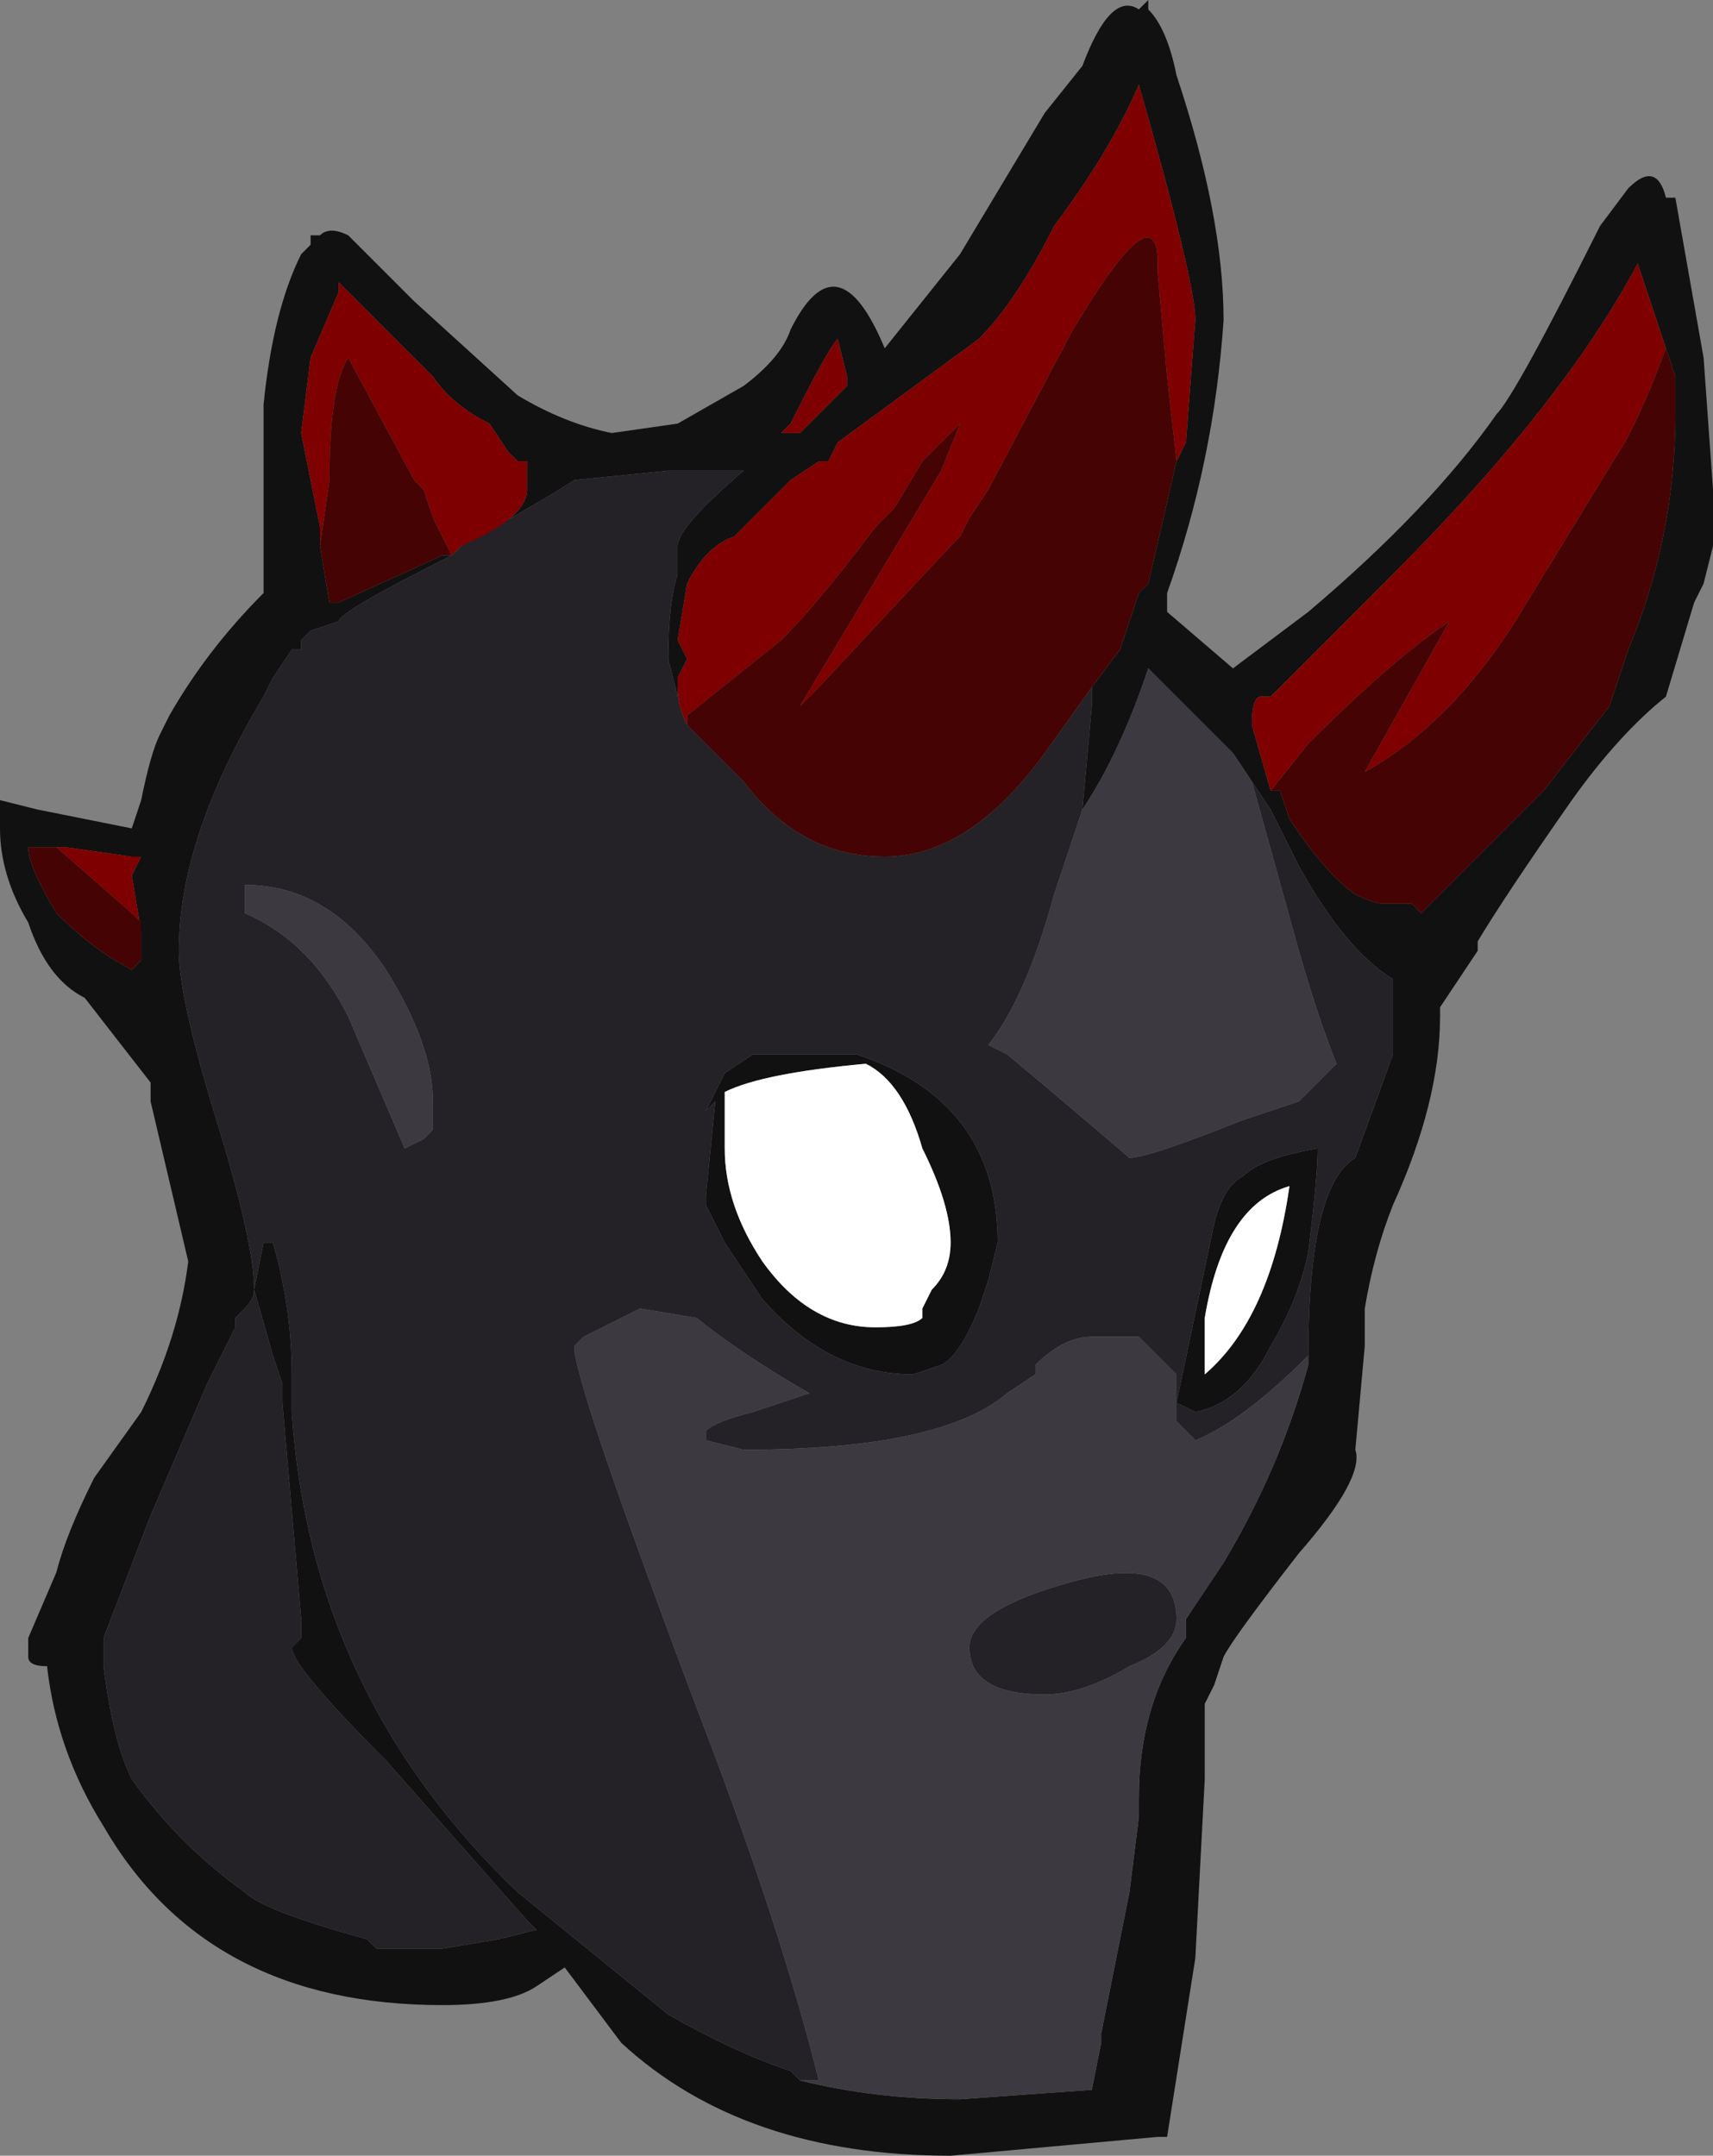 <?xml version="1.0" encoding="UTF-8" standalone="no"?>
<svg xmlns:ffdec="https://www.free-decompiler.com/flash" xmlns:xlink="http://www.w3.org/1999/xlink" ffdec:objectType="frame" height="80.15px" width="63.7px" xmlns="http://www.w3.org/2000/svg">
  <rect width="100%" height="100%" fill="#808080" stroke="none"/>
  <g transform="matrix(1.0, 0.0, 0.0, 1.0, 26.95, 40.25)">
    <use ffdec:characterId="1550" height="11.45" transform="matrix(7.0, 0.0, 0.0, 7.0, -26.95, -40.25)" width="9.1" xlink:href="#shape0"/>
  </g>
  <defs>
    <g id="shape0" transform="matrix(1.0, 0.0, 0.0, 1.0, 3.85, 5.75)">
      <path d="M5.05 -4.7 L5.2 -3.85 5.25 -3.15 Q5.25 -3.0 5.25 -2.85 L5.2 -2.65 5.15 -2.55 5.0 -2.05 Q4.75 -1.85 4.5 -1.5 4.15 -1.0 4.0 -0.75 L4.0 -0.7 3.8 -0.4 3.8 -0.35 Q3.8 0.1 3.55 0.65 3.45 0.9 3.4 1.2 L3.4 1.4 3.35 1.95 Q3.4 2.1 3.05 2.5 2.7 2.95 2.65 3.05 L2.6 3.2 2.55 3.3 2.55 3.7 2.5 4.65 2.35 5.6 2.3 5.6 1.2 5.7 Q0.1 5.7 -0.55 5.1 L-0.85 4.7 -1.0 4.8 Q-1.15 4.9 -1.5 4.9 -2.75 4.9 -3.3 3.95 -3.55 3.55 -3.6 3.1 -3.7 3.1 -3.7 3.05 L-3.7 2.95 -3.55 2.6 Q-3.5 2.4 -3.35 2.1 L-3.1 1.75 Q-2.9 1.35 -2.85 0.95 L-3.05 0.1 -3.05 0.0 -3.4 -0.45 Q-3.6 -0.55 -3.7 -0.85 -3.85 -1.1 -3.85 -1.35 L-3.85 -1.5 -3.65 -1.45 -3.15 -1.35 -3.1 -1.5 Q-3.05 -1.75 -3.0 -1.85 L-2.95 -1.95 Q-2.75 -2.3 -2.45 -2.6 L-2.45 -3.6 Q-2.4 -4.1 -2.25 -4.4 L-2.2 -4.45 -2.2 -4.5 -2.15 -4.5 Q-2.1 -4.55 -2.0 -4.5 L-1.65 -4.15 -1.1 -3.65 Q-0.85 -3.5 -0.6 -3.45 L-0.25 -3.5 0.1 -3.7 Q0.3 -3.85 0.35 -4.0 0.6 -4.5 0.85 -3.9 L1.25 -4.4 1.7 -5.15 1.9 -5.4 Q2.05 -5.8 2.2 -5.7 L2.25 -5.75 2.25 -5.7 Q2.35 -5.6 2.4 -5.35 2.65 -4.6 2.65 -4.05 2.6 -3.3 2.35 -2.6 L2.35 -2.5 2.7 -2.2 3.1 -2.5 Q3.75 -3.05 4.1 -3.55 4.2 -3.65 4.65 -4.55 L4.8 -4.75 Q4.95 -4.9 5.0 -4.7 L5.05 -4.7 M5.0 -3.9 L4.85 -4.35 Q4.45 -3.6 3.55 -2.7 L2.9 -2.05 2.85 -2.05 Q2.8 -2.05 2.8 -1.9 L2.9 -1.55 2.95 -1.55 3.0 -1.4 Q3.2 -1.1 3.35 -1.0 3.45 -0.95 3.5 -0.95 3.6 -0.95 3.65 -0.95 L3.7 -0.9 4.35 -1.55 4.7 -2.0 4.8 -2.3 Q5.05 -2.9 5.05 -3.55 L5.05 -3.75 5.0 -3.9 M0.6 -3.95 Q0.55 -3.9 0.35 -3.5 L0.3 -3.45 0.4 -3.45 0.65 -3.7 0.65 -3.75 0.6 -3.95 M2.4 -3.3 L2.45 -3.4 2.5 -4.05 Q2.5 -4.25 2.2 -5.3 2.05 -4.95 1.75 -4.55 1.55 -4.15 1.35 -3.95 L0.6 -3.4 0.55 -3.3 0.5 -3.3 0.35 -3.2 0.05 -2.9 Q-0.1 -2.85 -0.2 -2.65 L-0.25 -2.35 -0.2 -2.25 -0.25 -2.15 -0.25 -2.05 -0.3 -2.25 Q-0.3 -2.55 -0.25 -2.7 L-0.25 -2.85 Q-0.25 -2.95 0.1 -3.25 L-0.3 -3.25 -0.8 -3.2 Q-0.95 -3.1 -1.4 -2.85 -1.05 -3.0 -1.05 -3.15 L-1.05 -3.3 -1.1 -3.3 -1.15 -3.35 -1.25 -3.5 Q-1.45 -3.6 -1.55 -3.75 L-2.05 -4.25 -2.05 -4.2 -2.2 -3.85 -2.25 -3.45 -2.15 -2.95 -2.15 -2.85 -2.1 -2.55 -2.05 -2.55 -1.5 -2.8 -1.45 -2.8 Q-2.05 -2.5 -2.05 -2.45 L-2.2 -2.4 -2.25 -2.35 -2.25 -2.3 -2.3 -2.3 -2.4 -2.15 -2.45 -2.05 Q-2.9 -1.3 -2.9 -0.7 -2.9 -0.45 -2.7 0.2 -2.5 0.85 -2.5 1.1 -2.5 1.15 -2.55 1.2 L-2.6 1.25 -2.6 1.3 -2.75 1.6 -3.05 2.3 -3.3 2.95 -3.3 3.1 Q-3.25 3.5 -3.15 3.7 -2.9 4.05 -2.55 4.3 -2.45 4.4 -1.9 4.55 L-1.85 4.6 -1.5 4.6 -1.2 4.55 -1.0 4.5 -1.05 4.45 -1.8 3.6 Q-2.3 3.1 -2.3 3.0 L-2.25 2.95 -2.25 2.85 -2.35 1.7 -2.35 1.6 -2.4 1.45 -2.5 1.1 -2.45 0.85 -2.4 0.85 Q-2.3 1.2 -2.3 1.55 L-2.3 1.75 Q-2.2 3.25 -1.1 4.3 L-0.3 4.95 Q0.05 5.15 0.35 5.25 L0.4 5.3 Q0.8 5.4 1.25 5.4 L1.95 5.35 2.0 5.1 2.0 5.05 2.15 4.3 2.2 3.9 2.2 3.8 Q2.2 3.3 2.45 2.95 L2.45 2.85 2.65 2.55 Q2.95 2.05 3.1 1.5 L3.1 1.45 Q3.1 0.55 3.35 0.4 L3.55 -0.15 3.55 -0.55 Q3.3 -0.7 3.05 -1.15 L2.9 -1.45 2.8 -1.6 2.7 -1.75 2.25 -2.2 Q2.1 -1.75 1.9 -1.45 L1.95 -2.0 1.95 -2.1 2.1 -2.3 2.2 -2.6 2.25 -2.65 2.4 -3.3 M0.0 -0.05 L0.15 -0.15 0.7 -0.15 Q1.45 0.1 1.45 0.85 L1.4 1.05 1.35 1.2 Q1.25 1.45 1.15 1.5 L1.0 1.55 Q0.55 1.55 0.2 1.15 L0.0 0.85 -0.1 0.65 -0.1 0.6 -0.05 0.1 -0.1 0.15 0.0 -0.05 M3.0 0.55 Q2.65 0.65 2.55 1.25 L2.55 1.55 Q2.9 1.25 3.0 0.55 M2.4 1.7 L2.6 0.75 Q2.65 0.55 2.75 0.5 2.85 0.4 3.15 0.35 3.15 0.5 3.1 0.9 3.05 1.15 2.9 1.4 2.75 1.7 2.5 1.75 L2.4 1.7 M1.05 0.35 Q0.95 0.0 0.75 -0.1 0.2 -0.05 0.0 0.05 L0.0 0.35 Q0.0 0.65 0.2 0.95 0.45 1.3 0.8 1.3 1.0 1.3 1.05 1.25 L1.05 1.2 1.1 1.1 Q1.2 1.0 1.2 0.85 1.2 0.65 1.05 0.35 M-1.45 -2.8 L-1.4 -2.85 -1.45 -2.8 M-3.55 -1.25 L-3.7 -1.25 Q-3.7 -1.15 -3.55 -0.9 -3.35 -0.7 -3.15 -0.6 L-3.1 -0.65 -3.1 -0.8 -3.15 -1.1 -3.1 -1.2 -3.15 -1.2 -3.5 -1.25 -3.55 -1.25" fill="#111111" fill-rule="evenodd" stroke="none"/>
      <path d="M-0.25 -2.15 L-0.25 -2.1 Q-0.25 -2.0 -0.2 -1.9 L0.1 -1.6 Q0.4 -1.2 0.85 -1.2 1.3 -1.2 1.7 -1.75 L1.95 -2.1 1.95 -2.0 1.9 -1.45 1.75 -1.0 Q1.6 -0.45 1.4 -0.2 L1.5 -0.15 Q1.8 0.1 2.15 0.4 2.25 0.4 2.75 0.2 L3.05 0.1 3.25 -0.1 Q3.15 -0.35 3.05 -0.7 L2.8 -1.6 2.9 -1.45 3.05 -1.15 Q3.3 -0.7 3.55 -0.55 L3.55 -0.15 3.35 0.4 Q3.1 0.55 3.1 1.45 2.75 1.8 2.5 1.9 L2.4 1.8 2.4 1.7 2.4 1.55 2.2 1.35 1.95 1.35 Q1.8 1.35 1.65 1.5 L1.65 1.55 1.5 1.65 Q1.15 1.95 0.1 1.95 L-0.1 1.9 -0.1 1.85 Q-0.05 1.8 0.15 1.75 L0.45 1.65 Q0.1 1.45 -0.15 1.25 L-0.45 1.2 -0.75 1.35 -0.8 1.4 Q-0.8 1.6 -0.1 3.45 0.3 4.5 0.5 5.3 L0.4 5.3 0.35 5.25 Q0.05 5.15 -0.3 4.95 L-1.1 4.3 Q-2.2 3.25 -2.3 1.75 L-2.3 1.55 Q-2.3 1.2 -2.4 0.85 L-2.45 0.85 -2.5 1.1 -2.4 1.45 -2.35 1.6 -2.35 1.7 -2.25 2.85 -2.25 2.95 -2.3 3.0 Q-2.3 3.1 -1.8 3.6 L-1.05 4.45 -1.0 4.5 -1.2 4.55 -1.5 4.6 -1.85 4.6 -1.9 4.55 Q-2.45 4.4 -2.55 4.3 -2.9 4.05 -3.15 3.7 -3.25 3.5 -3.3 3.1 L-3.3 2.95 -3.05 2.3 -2.75 1.6 -2.6 1.3 -2.6 1.25 -2.55 1.2 Q-2.5 1.15 -2.5 1.1 -2.5 0.85 -2.7 0.2 -2.9 -0.45 -2.9 -0.7 -2.9 -1.3 -2.45 -2.05 L-2.4 -2.15 -2.3 -2.3 -2.25 -2.3 -2.25 -2.35 -2.2 -2.4 -2.05 -2.45 Q-2.05 -2.5 -1.45 -2.8 L-1.4 -2.85 Q-0.95 -3.1 -0.8 -3.2 L-0.3 -3.25 0.1 -3.25 Q-0.25 -2.95 -0.25 -2.85 L-0.25 -2.7 Q-0.3 -2.55 -0.3 -2.25 L-0.25 -2.05 -0.25 -2.15 M0.0 -0.05 L-0.1 0.15 -0.05 0.1 -0.1 0.6 -0.1 0.65 0.0 0.85 0.2 1.15 Q0.55 1.55 1.0 1.55 L1.15 1.5 Q1.25 1.45 1.35 1.2 L1.4 1.05 1.45 0.85 Q1.45 0.1 0.7 -0.15 L0.15 -0.15 0.0 -0.05 0.0 -0.05 M2.4 1.7 L2.5 1.75 Q2.75 1.7 2.9 1.4 3.05 1.15 3.1 0.9 3.15 0.5 3.15 0.35 2.85 0.4 2.75 0.5 2.65 0.55 2.6 0.75 L2.4 1.7 M2.15 3.1 Q1.9 3.25 1.7 3.25 1.3 3.25 1.3 3.0 1.3 2.8 1.85 2.65 2.4 2.5 2.4 2.85 2.4 3.0 2.15 3.1 M-1.8 -0.6 Q-2.1 -1.05 -2.55 -1.05 L-2.55 -0.9 Q-2.2 -0.75 -2.0 -0.35 L-1.7 0.35 -1.6 0.3 -1.55 0.25 -1.55 0.1 Q-1.55 -0.2 -1.8 -0.6" fill="#242226" fill-rule="evenodd" stroke="none"/>
      <path d="M1.9 -1.45 Q2.1 -1.75 2.25 -2.2 L2.7 -1.75 2.8 -1.6 3.05 -0.7 Q3.15 -0.35 3.25 -0.1 L3.05 0.1 2.75 0.2 Q2.25 0.4 2.15 0.4 1.8 0.1 1.5 -0.15 L1.4 -0.2 Q1.6 -0.45 1.75 -1.0 L1.9 -1.45 M3.1 1.45 L3.1 1.5 Q2.95 2.05 2.65 2.55 L2.45 2.85 2.45 2.95 Q2.2 3.3 2.2 3.8 L2.2 3.9 2.15 4.3 2.0 5.05 2.0 5.1 1.95 5.35 1.25 5.4 Q0.8 5.4 0.4 5.3 L0.5 5.3 Q0.3 4.5 -0.1 3.45 -0.8 1.6 -0.8 1.4 L-0.75 1.35 -0.45 1.2 -0.15 1.25 Q0.1 1.45 0.45 1.65 L0.15 1.75 Q-0.05 1.8 -0.1 1.85 L-0.1 1.9 0.1 1.95 Q1.15 1.95 1.5 1.65 L1.65 1.55 1.65 1.5 Q1.8 1.35 1.95 1.35 L2.2 1.35 2.4 1.55 2.4 1.7 2.4 1.8 2.5 1.9 Q2.75 1.8 3.1 1.45 M0.0 -0.05 L0.0 -0.05 M2.15 3.1 Q2.4 3.0 2.4 2.85 2.4 2.5 1.85 2.65 1.3 2.8 1.3 3.0 1.3 3.25 1.7 3.25 1.9 3.25 2.15 3.1 M-1.8 -0.6 Q-1.55 -0.2 -1.55 0.1 L-1.55 0.25 -1.6 0.3 -1.7 0.35 -2.0 -0.35 Q-2.2 -0.75 -2.55 -0.9 L-2.55 -1.05 Q-2.1 -1.05 -1.8 -0.6" fill="#3d3940" fill-rule="evenodd" stroke="none"/>
      <path d="M2.9 -1.55 L2.8 -1.9 Q2.8 -2.05 2.85 -2.05 L2.9 -2.05 3.55 -2.7 Q4.45 -3.6 4.85 -4.35 L5.0 -3.9 Q4.85 -3.5 4.75 -3.35 L4.2 -2.45 Q3.85 -1.9 3.4 -1.65 L3.85 -2.45 Q3.55 -2.25 3.1 -1.8 L2.9 -1.55 M0.6 -3.95 L0.65 -3.75 0.65 -3.7 0.4 -3.45 0.3 -3.45 0.35 -3.5 Q0.55 -3.9 0.6 -3.95 M2.4 -3.3 L2.35 -3.75 2.3 -4.3 2.3 -4.35 Q2.3 -4.75 1.85 -4.0 L1.4 -3.15 1.3 -3.0 1.25 -2.9 1.2 -2.85 0.5 -2.1 0.4 -2.0 1.15 -3.25 1.25 -3.5 1.05 -3.3 0.9 -3.05 0.8 -2.95 Q0.5 -2.55 0.3 -2.35 L-0.2 -1.95 -0.2 -1.9 Q-0.25 -2.0 -0.25 -2.1 L-0.25 -2.15 -0.2 -2.25 -0.25 -2.35 -0.2 -2.65 Q-0.1 -2.85 0.05 -2.9 L0.35 -3.2 0.5 -3.3 0.55 -3.3 0.6 -3.4 1.35 -3.95 Q1.55 -4.15 1.75 -4.55 2.05 -4.95 2.2 -5.3 2.5 -4.25 2.5 -4.05 L2.45 -3.4 2.4 -3.3 M-2.15 -2.85 L-2.15 -2.95 -2.25 -3.45 -2.2 -3.85 -2.05 -4.2 -2.05 -4.25 -1.55 -3.75 Q-1.45 -3.6 -1.25 -3.5 L-1.15 -3.35 -1.1 -3.3 -1.05 -3.3 -1.05 -3.15 Q-1.05 -3.0 -1.4 -2.85 L-1.45 -2.8 -1.55 -3.0 -1.6 -3.15 -1.65 -3.2 -2.0 -3.85 Q-2.1 -3.7 -2.1 -3.2 L-2.15 -2.85 M-3.1 -0.8 L-3.1 -0.85 -3.15 -0.9 -3.55 -1.25 -3.5 -1.25 -3.15 -1.2 -3.1 -1.2 -3.15 -1.1 -3.1 -0.8" fill="#7f0000" fill-rule="evenodd" stroke="none"/>
      <path d="M2.9 -1.55 L3.1 -1.8 Q3.55 -2.25 3.85 -2.45 L3.4 -1.65 Q3.85 -1.9 4.2 -2.45 L4.75 -3.35 Q4.85 -3.5 5.0 -3.9 L5.05 -3.75 5.05 -3.55 Q5.05 -2.9 4.8 -2.3 L4.7 -2.0 4.35 -1.55 3.7 -0.9 3.65 -0.95 Q3.6 -0.95 3.5 -0.95 3.45 -0.95 3.35 -1.0 3.2 -1.1 3.0 -1.4 L2.95 -1.55 2.9 -1.55 M-0.2 -1.9 L-0.2 -1.95 0.3 -2.35 Q0.5 -2.55 0.8 -2.95 L0.9 -3.05 1.05 -3.3 1.25 -3.5 1.15 -3.25 0.4 -2.0 0.5 -2.1 1.2 -2.85 1.25 -2.9 1.3 -3.0 1.4 -3.15 1.85 -4.0 Q2.3 -4.75 2.3 -4.35 L2.3 -4.3 2.35 -3.75 2.4 -3.3 2.25 -2.65 2.2 -2.6 2.1 -2.3 1.95 -2.1 1.7 -1.75 Q1.3 -1.2 0.85 -1.2 0.4 -1.2 0.1 -1.6 L-0.2 -1.9 M-1.45 -2.8 L-1.5 -2.8 -2.05 -2.55 -2.1 -2.55 -2.15 -2.85 -2.1 -3.2 Q-2.1 -3.7 -2.0 -3.85 L-1.65 -3.2 -1.6 -3.15 -1.55 -3.0 -1.45 -2.8 M-3.55 -1.25 L-3.15 -0.9 -3.1 -0.85 -3.1 -0.8 -3.1 -0.65 -3.15 -0.6 Q-3.35 -0.7 -3.55 -0.9 -3.7 -1.15 -3.7 -1.25 L-3.55 -1.25" fill="#460303" fill-rule="evenodd" stroke="none"/>
      <path d="M3.0 0.55 Q2.9 1.25 2.55 1.55 L2.55 1.25 Q2.65 0.65 3.0 0.55 M1.05 0.35 Q1.2 0.65 1.2 0.85 1.2 1.0 1.1 1.1 L1.05 1.2 1.05 1.25 Q1.0 1.3 0.8 1.3 0.45 1.3 0.2 0.95 0.0 0.65 0.0 0.35 L0.0 0.05 Q0.2 -0.05 0.75 -0.1 0.95 0.0 1.05 0.35" fill="#ffffff" fill-rule="evenodd" stroke="none"/>
    </g>
  </defs>
</svg>
